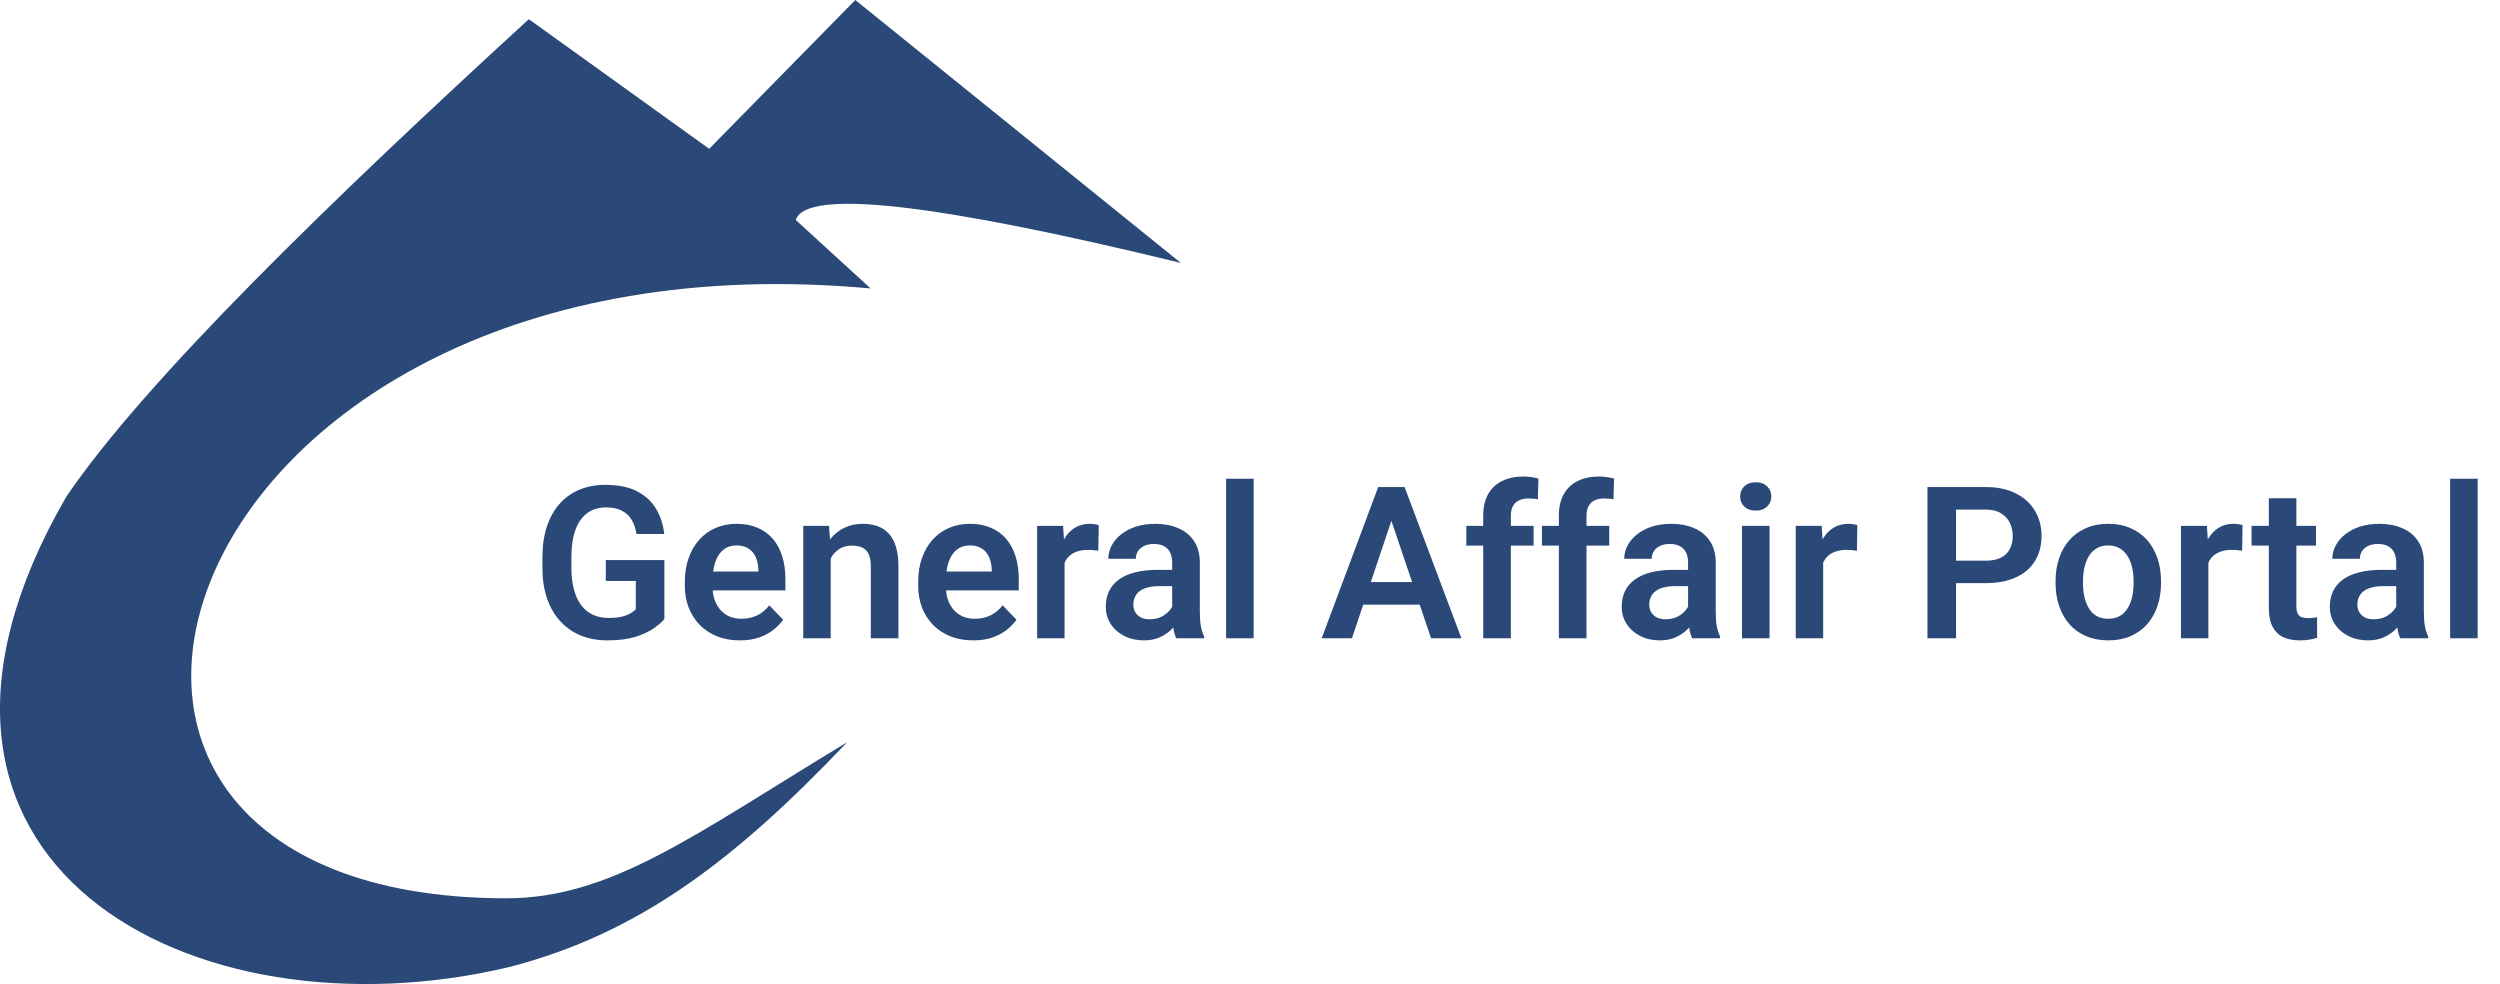 <svg width="188" height="74" viewBox="0 0 188 74" fill="none" xmlns="http://www.w3.org/2000/svg">
<path d="M49.961 42.117V46.547C49.794 46.76 49.531 46.992 49.172 47.242C48.818 47.492 48.354 47.708 47.781 47.891C47.208 48.068 46.505 48.156 45.672 48.156C44.948 48.156 44.286 48.036 43.688 47.797C43.089 47.552 42.573 47.195 42.141 46.727C41.708 46.258 41.375 45.685 41.141 45.008C40.906 44.331 40.789 43.557 40.789 42.688V41.938C40.789 41.068 40.898 40.294 41.117 39.617C41.341 38.94 41.659 38.367 42.07 37.898C42.487 37.43 42.984 37.073 43.562 36.828C44.146 36.583 44.797 36.461 45.516 36.461C46.479 36.461 47.271 36.62 47.891 36.938C48.516 37.255 48.995 37.693 49.328 38.25C49.661 38.802 49.87 39.438 49.953 40.156H47.859C47.802 39.76 47.688 39.414 47.516 39.117C47.344 38.815 47.099 38.581 46.781 38.414C46.469 38.242 46.062 38.156 45.562 38.156C45.141 38.156 44.768 38.24 44.445 38.406C44.122 38.573 43.852 38.815 43.633 39.133C43.414 39.45 43.247 39.844 43.133 40.312C43.023 40.781 42.969 41.318 42.969 41.922V42.688C42.969 43.297 43.031 43.839 43.156 44.312C43.281 44.781 43.461 45.177 43.695 45.5C43.935 45.818 44.229 46.06 44.578 46.227C44.932 46.388 45.333 46.469 45.781 46.469C46.188 46.469 46.523 46.435 46.789 46.367C47.06 46.294 47.276 46.208 47.438 46.109C47.599 46.01 47.724 45.914 47.812 45.82V43.688H45.555V42.117H49.961ZM55.633 48.156C54.992 48.156 54.417 48.052 53.906 47.844C53.396 47.635 52.961 47.346 52.602 46.977C52.247 46.602 51.974 46.167 51.781 45.672C51.594 45.172 51.5 44.635 51.5 44.062V43.75C51.5 43.099 51.594 42.508 51.781 41.977C51.969 41.44 52.234 40.979 52.578 40.594C52.922 40.208 53.333 39.911 53.812 39.703C54.292 39.495 54.82 39.391 55.398 39.391C55.997 39.391 56.526 39.492 56.984 39.695C57.443 39.893 57.825 40.175 58.133 40.539C58.44 40.904 58.672 41.341 58.828 41.852C58.984 42.357 59.062 42.917 59.062 43.531V44.398H52.438V42.977H57.031V42.82C57.021 42.492 56.958 42.193 56.844 41.922C56.729 41.646 56.552 41.427 56.312 41.266C56.073 41.099 55.763 41.016 55.383 41.016C55.075 41.016 54.807 41.083 54.578 41.219C54.354 41.349 54.167 41.536 54.016 41.781C53.87 42.021 53.76 42.307 53.688 42.641C53.615 42.974 53.578 43.344 53.578 43.75V44.062C53.578 44.417 53.625 44.745 53.719 45.047C53.818 45.349 53.961 45.612 54.148 45.836C54.341 46.055 54.57 46.227 54.836 46.352C55.107 46.471 55.414 46.531 55.758 46.531C56.19 46.531 56.581 46.448 56.93 46.281C57.284 46.109 57.591 45.857 57.852 45.523L58.891 46.602C58.714 46.862 58.474 47.112 58.172 47.352C57.875 47.591 57.516 47.786 57.094 47.938C56.672 48.083 56.185 48.156 55.633 48.156ZM62.469 41.352V48H60.406V39.547H62.344L62.469 41.352ZM62.141 43.469H61.531C61.536 42.854 61.62 42.297 61.781 41.797C61.943 41.297 62.169 40.867 62.461 40.508C62.758 40.148 63.109 39.872 63.516 39.68C63.922 39.487 64.375 39.391 64.875 39.391C65.281 39.391 65.648 39.448 65.977 39.562C66.305 39.677 66.586 39.859 66.82 40.109C67.06 40.359 67.242 40.688 67.367 41.094C67.497 41.495 67.562 41.99 67.562 42.578V48H65.484V42.562C65.484 42.177 65.427 41.872 65.312 41.648C65.203 41.425 65.042 41.266 64.828 41.172C64.62 41.078 64.362 41.031 64.055 41.031C63.737 41.031 63.458 41.096 63.219 41.227C62.984 41.352 62.786 41.526 62.625 41.75C62.469 41.974 62.349 42.232 62.266 42.523C62.182 42.815 62.141 43.13 62.141 43.469ZM73.18 48.156C72.539 48.156 71.963 48.052 71.453 47.844C70.943 47.635 70.508 47.346 70.148 46.977C69.794 46.602 69.521 46.167 69.328 45.672C69.141 45.172 69.047 44.635 69.047 44.062V43.75C69.047 43.099 69.141 42.508 69.328 41.977C69.516 41.44 69.781 40.979 70.125 40.594C70.469 40.208 70.88 39.911 71.359 39.703C71.838 39.495 72.367 39.391 72.945 39.391C73.544 39.391 74.073 39.492 74.531 39.695C74.99 39.893 75.372 40.175 75.68 40.539C75.987 40.904 76.219 41.341 76.375 41.852C76.531 42.357 76.609 42.917 76.609 43.531V44.398H69.984V42.977H74.578V42.82C74.568 42.492 74.505 42.193 74.391 41.922C74.276 41.646 74.099 41.427 73.859 41.266C73.62 41.099 73.31 41.016 72.93 41.016C72.622 41.016 72.354 41.083 72.125 41.219C71.901 41.349 71.713 41.536 71.562 41.781C71.417 42.021 71.307 42.307 71.234 42.641C71.162 42.974 71.125 43.344 71.125 43.75V44.062C71.125 44.417 71.172 44.745 71.266 45.047C71.365 45.349 71.508 45.612 71.695 45.836C71.888 46.055 72.117 46.227 72.383 46.352C72.654 46.471 72.961 46.531 73.305 46.531C73.737 46.531 74.128 46.448 74.477 46.281C74.831 46.109 75.138 45.857 75.398 45.523L76.438 46.602C76.26 46.862 76.021 47.112 75.719 47.352C75.422 47.591 75.062 47.786 74.641 47.938C74.219 48.083 73.732 48.156 73.18 48.156ZM80.055 41.273V48H77.992V39.547H79.945L80.055 41.273ZM82.625 39.492L82.594 41.414C82.479 41.393 82.349 41.378 82.203 41.367C82.062 41.357 81.93 41.352 81.805 41.352C81.487 41.352 81.208 41.396 80.969 41.484C80.729 41.568 80.529 41.69 80.367 41.852C80.211 42.013 80.091 42.211 80.008 42.445C79.924 42.675 79.878 42.935 79.867 43.227L79.422 43.172C79.422 42.635 79.477 42.138 79.586 41.68C79.695 41.221 79.854 40.82 80.062 40.477C80.271 40.133 80.531 39.867 80.844 39.68C81.162 39.487 81.526 39.391 81.938 39.391C82.052 39.391 82.174 39.401 82.305 39.422C82.44 39.438 82.547 39.461 82.625 39.492ZM88.148 46.203V42.305C88.148 42.018 88.099 41.771 88 41.562C87.901 41.354 87.75 41.193 87.547 41.078C87.344 40.964 87.086 40.906 86.773 40.906C86.497 40.906 86.255 40.953 86.047 41.047C85.844 41.141 85.688 41.273 85.578 41.445C85.469 41.612 85.414 41.805 85.414 42.023H83.344C83.344 41.675 83.427 41.344 83.594 41.031C83.76 40.714 83.997 40.432 84.305 40.188C84.617 39.938 84.99 39.742 85.422 39.602C85.859 39.461 86.349 39.391 86.891 39.391C87.531 39.391 88.102 39.5 88.602 39.719C89.107 39.932 89.503 40.255 89.789 40.688C90.081 41.12 90.227 41.664 90.227 42.32V46.008C90.227 46.43 90.253 46.792 90.305 47.094C90.362 47.391 90.445 47.648 90.555 47.867V48H88.453C88.354 47.786 88.279 47.516 88.227 47.188C88.174 46.854 88.148 46.526 88.148 46.203ZM88.438 42.852L88.453 44.078H87.148C86.826 44.078 86.542 44.112 86.297 44.18C86.052 44.242 85.852 44.336 85.695 44.461C85.539 44.581 85.422 44.727 85.344 44.898C85.266 45.065 85.227 45.255 85.227 45.469C85.227 45.677 85.273 45.865 85.367 46.031C85.466 46.198 85.607 46.331 85.789 46.43C85.977 46.523 86.195 46.57 86.445 46.57C86.81 46.57 87.128 46.497 87.398 46.352C87.669 46.2 87.88 46.018 88.031 45.805C88.182 45.591 88.263 45.388 88.273 45.195L88.867 46.086C88.794 46.3 88.685 46.526 88.539 46.766C88.393 47.005 88.206 47.229 87.977 47.438C87.747 47.646 87.471 47.818 87.148 47.953C86.826 48.089 86.451 48.156 86.023 48.156C85.477 48.156 84.987 48.047 84.555 47.828C84.122 47.609 83.781 47.31 83.531 46.93C83.281 46.55 83.156 46.117 83.156 45.633C83.156 45.185 83.24 44.789 83.406 44.445C83.573 44.102 83.82 43.812 84.148 43.578C84.477 43.339 84.883 43.159 85.367 43.039C85.857 42.914 86.417 42.852 87.047 42.852H88.438ZM94.273 36V48H92.203V36H94.273ZM104.906 38.352L101.664 48H99.391L103.641 36.625H105.094L104.906 38.352ZM107.617 48L104.359 38.352L104.164 36.625H105.625L109.898 48H107.617ZM107.469 43.773V45.469H101.367V43.773H107.469ZM113.617 48H111.539V38.766C111.539 38.13 111.661 37.596 111.906 37.164C112.151 36.727 112.5 36.396 112.953 36.172C113.406 35.948 113.94 35.836 114.555 35.836C114.758 35.836 114.951 35.849 115.133 35.875C115.32 35.901 115.505 35.938 115.688 35.984L115.648 37.555C115.549 37.529 115.44 37.51 115.32 37.5C115.206 37.49 115.078 37.484 114.938 37.484C114.656 37.484 114.417 37.534 114.219 37.633C114.021 37.732 113.87 37.878 113.766 38.07C113.667 38.258 113.617 38.49 113.617 38.766V48ZM115.328 39.547V41.031H110.266V39.547H115.328ZM119.305 48H117.227V38.766C117.227 38.13 117.349 37.596 117.594 37.164C117.839 36.727 118.188 36.396 118.641 36.172C119.094 35.948 119.628 35.836 120.242 35.836C120.445 35.836 120.638 35.849 120.82 35.875C121.008 35.901 121.193 35.938 121.375 35.984L121.336 37.555C121.237 37.529 121.128 37.51 121.008 37.5C120.893 37.49 120.766 37.484 120.625 37.484C120.344 37.484 120.104 37.534 119.906 37.633C119.708 37.732 119.557 37.878 119.453 38.07C119.354 38.258 119.305 38.49 119.305 38.766V48ZM121.016 39.547V41.031H115.953V39.547H121.016ZM126.945 46.203V42.305C126.945 42.018 126.896 41.771 126.797 41.562C126.698 41.354 126.547 41.193 126.344 41.078C126.141 40.964 125.883 40.906 125.57 40.906C125.294 40.906 125.052 40.953 124.844 41.047C124.641 41.141 124.484 41.273 124.375 41.445C124.266 41.612 124.211 41.805 124.211 42.023H122.141C122.141 41.675 122.224 41.344 122.391 41.031C122.557 40.714 122.794 40.432 123.102 40.188C123.414 39.938 123.786 39.742 124.219 39.602C124.656 39.461 125.146 39.391 125.688 39.391C126.328 39.391 126.898 39.5 127.398 39.719C127.904 39.932 128.299 40.255 128.586 40.688C128.878 41.12 129.023 41.664 129.023 42.32V46.008C129.023 46.43 129.049 46.792 129.102 47.094C129.159 47.391 129.242 47.648 129.352 47.867V48H127.25C127.151 47.786 127.076 47.516 127.023 47.188C126.971 46.854 126.945 46.526 126.945 46.203ZM127.234 42.852L127.25 44.078H125.945C125.622 44.078 125.339 44.112 125.094 44.18C124.849 44.242 124.648 44.336 124.492 44.461C124.336 44.581 124.219 44.727 124.141 44.898C124.062 45.065 124.023 45.255 124.023 45.469C124.023 45.677 124.07 45.865 124.164 46.031C124.263 46.198 124.404 46.331 124.586 46.43C124.773 46.523 124.992 46.57 125.242 46.57C125.607 46.57 125.924 46.497 126.195 46.352C126.466 46.2 126.677 46.018 126.828 45.805C126.979 45.591 127.06 45.388 127.07 45.195L127.664 46.086C127.591 46.3 127.482 46.526 127.336 46.766C127.19 47.005 127.003 47.229 126.773 47.438C126.544 47.646 126.268 47.818 125.945 47.953C125.622 48.089 125.247 48.156 124.82 48.156C124.273 48.156 123.784 48.047 123.352 47.828C122.919 47.609 122.578 47.31 122.328 46.93C122.078 46.55 121.953 46.117 121.953 45.633C121.953 45.185 122.036 44.789 122.203 44.445C122.37 44.102 122.617 43.812 122.945 43.578C123.273 43.339 123.68 43.159 124.164 43.039C124.654 42.914 125.214 42.852 125.844 42.852H127.234ZM133.07 39.547V48H131V39.547H133.07ZM130.859 37.336C130.859 37.029 130.964 36.773 131.172 36.57C131.385 36.367 131.672 36.266 132.031 36.266C132.391 36.266 132.674 36.367 132.883 36.57C133.096 36.773 133.203 37.029 133.203 37.336C133.203 37.638 133.096 37.891 132.883 38.094C132.674 38.297 132.391 38.398 132.031 38.398C131.672 38.398 131.385 38.297 131.172 38.094C130.964 37.891 130.859 37.638 130.859 37.336ZM137.102 41.273V48H135.039V39.547H136.992L137.102 41.273ZM139.672 39.492L139.641 41.414C139.526 41.393 139.396 41.378 139.25 41.367C139.109 41.357 138.977 41.352 138.852 41.352C138.534 41.352 138.255 41.396 138.016 41.484C137.776 41.568 137.576 41.69 137.414 41.852C137.258 42.013 137.138 42.211 137.055 42.445C136.971 42.675 136.924 42.935 136.914 43.227L136.469 43.172C136.469 42.635 136.523 42.138 136.633 41.68C136.742 41.221 136.901 40.82 137.109 40.477C137.318 40.133 137.578 39.867 137.891 39.68C138.208 39.487 138.573 39.391 138.984 39.391C139.099 39.391 139.221 39.401 139.352 39.422C139.487 39.438 139.594 39.461 139.672 39.492ZM149.32 43.852H146.391V42.164H149.32C149.799 42.164 150.188 42.086 150.484 41.93C150.786 41.768 151.008 41.55 151.148 41.273C151.289 40.992 151.359 40.672 151.359 40.312C151.359 39.964 151.289 39.638 151.148 39.336C151.008 39.034 150.786 38.789 150.484 38.602C150.188 38.414 149.799 38.32 149.32 38.32H147.094V48H144.945V36.625H149.32C150.206 36.625 150.961 36.784 151.586 37.102C152.216 37.414 152.695 37.849 153.023 38.406C153.357 38.958 153.523 39.589 153.523 40.297C153.523 41.031 153.357 41.664 153.023 42.195C152.695 42.727 152.216 43.135 151.586 43.422C150.961 43.708 150.206 43.852 149.32 43.852ZM154.578 43.859V43.695C154.578 43.075 154.667 42.505 154.844 41.984C155.021 41.458 155.279 41.003 155.617 40.617C155.956 40.232 156.37 39.932 156.859 39.719C157.349 39.5 157.906 39.391 158.531 39.391C159.167 39.391 159.729 39.5 160.219 39.719C160.714 39.932 161.13 40.232 161.469 40.617C161.807 41.003 162.065 41.458 162.242 41.984C162.419 42.505 162.508 43.075 162.508 43.695V43.859C162.508 44.474 162.419 45.044 162.242 45.57C162.065 46.091 161.807 46.547 161.469 46.938C161.13 47.323 160.716 47.622 160.227 47.836C159.737 48.05 159.177 48.156 158.547 48.156C157.922 48.156 157.362 48.05 156.867 47.836C156.372 47.622 155.956 47.323 155.617 46.938C155.279 46.547 155.021 46.091 154.844 45.57C154.667 45.044 154.578 44.474 154.578 43.859ZM156.641 43.695V43.859C156.641 44.229 156.677 44.575 156.75 44.898C156.823 45.221 156.935 45.505 157.086 45.75C157.237 45.995 157.432 46.188 157.672 46.328C157.917 46.464 158.208 46.531 158.547 46.531C158.88 46.531 159.167 46.464 159.406 46.328C159.646 46.188 159.841 45.995 159.992 45.75C160.148 45.505 160.263 45.221 160.336 44.898C160.409 44.575 160.445 44.229 160.445 43.859V43.695C160.445 43.331 160.409 42.99 160.336 42.672C160.263 42.349 160.148 42.065 159.992 41.82C159.841 41.57 159.643 41.375 159.398 41.234C159.159 41.089 158.87 41.016 158.531 41.016C158.198 41.016 157.911 41.089 157.672 41.234C157.432 41.375 157.237 41.57 157.086 41.82C156.935 42.065 156.823 42.349 156.75 42.672C156.677 42.99 156.641 43.331 156.641 43.695ZM166.07 41.273V48H164.008V39.547H165.961L166.07 41.273ZM168.641 39.492L168.609 41.414C168.495 41.393 168.365 41.378 168.219 41.367C168.078 41.357 167.945 41.352 167.82 41.352C167.503 41.352 167.224 41.396 166.984 41.484C166.745 41.568 166.544 41.69 166.383 41.852C166.227 42.013 166.107 42.211 166.023 42.445C165.94 42.675 165.893 42.935 165.883 43.227L165.438 43.172C165.438 42.635 165.492 42.138 165.602 41.68C165.711 41.221 165.87 40.82 166.078 40.477C166.286 40.133 166.547 39.867 166.859 39.68C167.177 39.487 167.542 39.391 167.953 39.391C168.068 39.391 168.19 39.401 168.32 39.422C168.456 39.438 168.562 39.461 168.641 39.492ZM174.164 39.547V41.031H169.32V39.547H174.164ZM170.617 37.469H172.688V45.562C172.688 45.812 172.721 46.005 172.789 46.141C172.857 46.276 172.958 46.367 173.094 46.414C173.229 46.461 173.391 46.484 173.578 46.484C173.714 46.484 173.839 46.477 173.953 46.461C174.068 46.445 174.164 46.43 174.242 46.414L174.25 47.961C174.078 48.018 173.883 48.065 173.664 48.102C173.451 48.138 173.208 48.156 172.938 48.156C172.474 48.156 172.068 48.078 171.719 47.922C171.37 47.76 171.099 47.503 170.906 47.148C170.714 46.789 170.617 46.315 170.617 45.727V37.469ZM180.195 46.203V42.305C180.195 42.018 180.146 41.771 180.047 41.562C179.948 41.354 179.797 41.193 179.594 41.078C179.391 40.964 179.133 40.906 178.82 40.906C178.544 40.906 178.302 40.953 178.094 41.047C177.891 41.141 177.734 41.273 177.625 41.445C177.516 41.612 177.461 41.805 177.461 42.023H175.391C175.391 41.675 175.474 41.344 175.641 41.031C175.807 40.714 176.044 40.432 176.352 40.188C176.664 39.938 177.036 39.742 177.469 39.602C177.906 39.461 178.396 39.391 178.938 39.391C179.578 39.391 180.148 39.5 180.648 39.719C181.154 39.932 181.549 40.255 181.836 40.688C182.128 41.12 182.273 41.664 182.273 42.32V46.008C182.273 46.43 182.299 46.792 182.352 47.094C182.409 47.391 182.492 47.648 182.602 47.867V48H180.5C180.401 47.786 180.326 47.516 180.273 47.188C180.221 46.854 180.195 46.526 180.195 46.203ZM180.484 42.852L180.5 44.078H179.195C178.872 44.078 178.589 44.112 178.344 44.18C178.099 44.242 177.898 44.336 177.742 44.461C177.586 44.581 177.469 44.727 177.391 44.898C177.312 45.065 177.273 45.255 177.273 45.469C177.273 45.677 177.32 45.865 177.414 46.031C177.513 46.198 177.654 46.331 177.836 46.43C178.023 46.523 178.242 46.57 178.492 46.57C178.857 46.57 179.174 46.497 179.445 46.352C179.716 46.2 179.927 46.018 180.078 45.805C180.229 45.591 180.31 45.388 180.32 45.195L180.914 46.086C180.841 46.3 180.732 46.526 180.586 46.766C180.44 47.005 180.253 47.229 180.023 47.438C179.794 47.646 179.518 47.818 179.195 47.953C178.872 48.089 178.497 48.156 178.07 48.156C177.523 48.156 177.034 48.047 176.602 47.828C176.169 47.609 175.828 47.31 175.578 46.93C175.328 46.55 175.203 46.117 175.203 45.633C175.203 45.185 175.286 44.789 175.453 44.445C175.62 44.102 175.867 43.812 176.195 43.578C176.523 43.339 176.93 43.159 177.414 43.039C177.904 42.914 178.464 42.852 179.094 42.852H180.484ZM186.32 36V48H184.25V36H186.32Z" fill="#2A4878"/>
<path d="M88.8 19.773L64.318 0L53.332 11.19L39.767 1.442C25.074 14.905 10.945 28.56 4.977 37.365C-10.988 65.003 14.509 78.382 38.288 72.722C48.069 70.206 55.327 64.629 63.708 55.813C52.074 62.856 45.942 67.577 37.981 67.553C-3.652 67.429 12.457 16.824 65.47 21.692L59.842 16.544C60.596 14.198 70.108 15.22 88.8 19.773Z" fill="#2A4878"/>
</svg>
